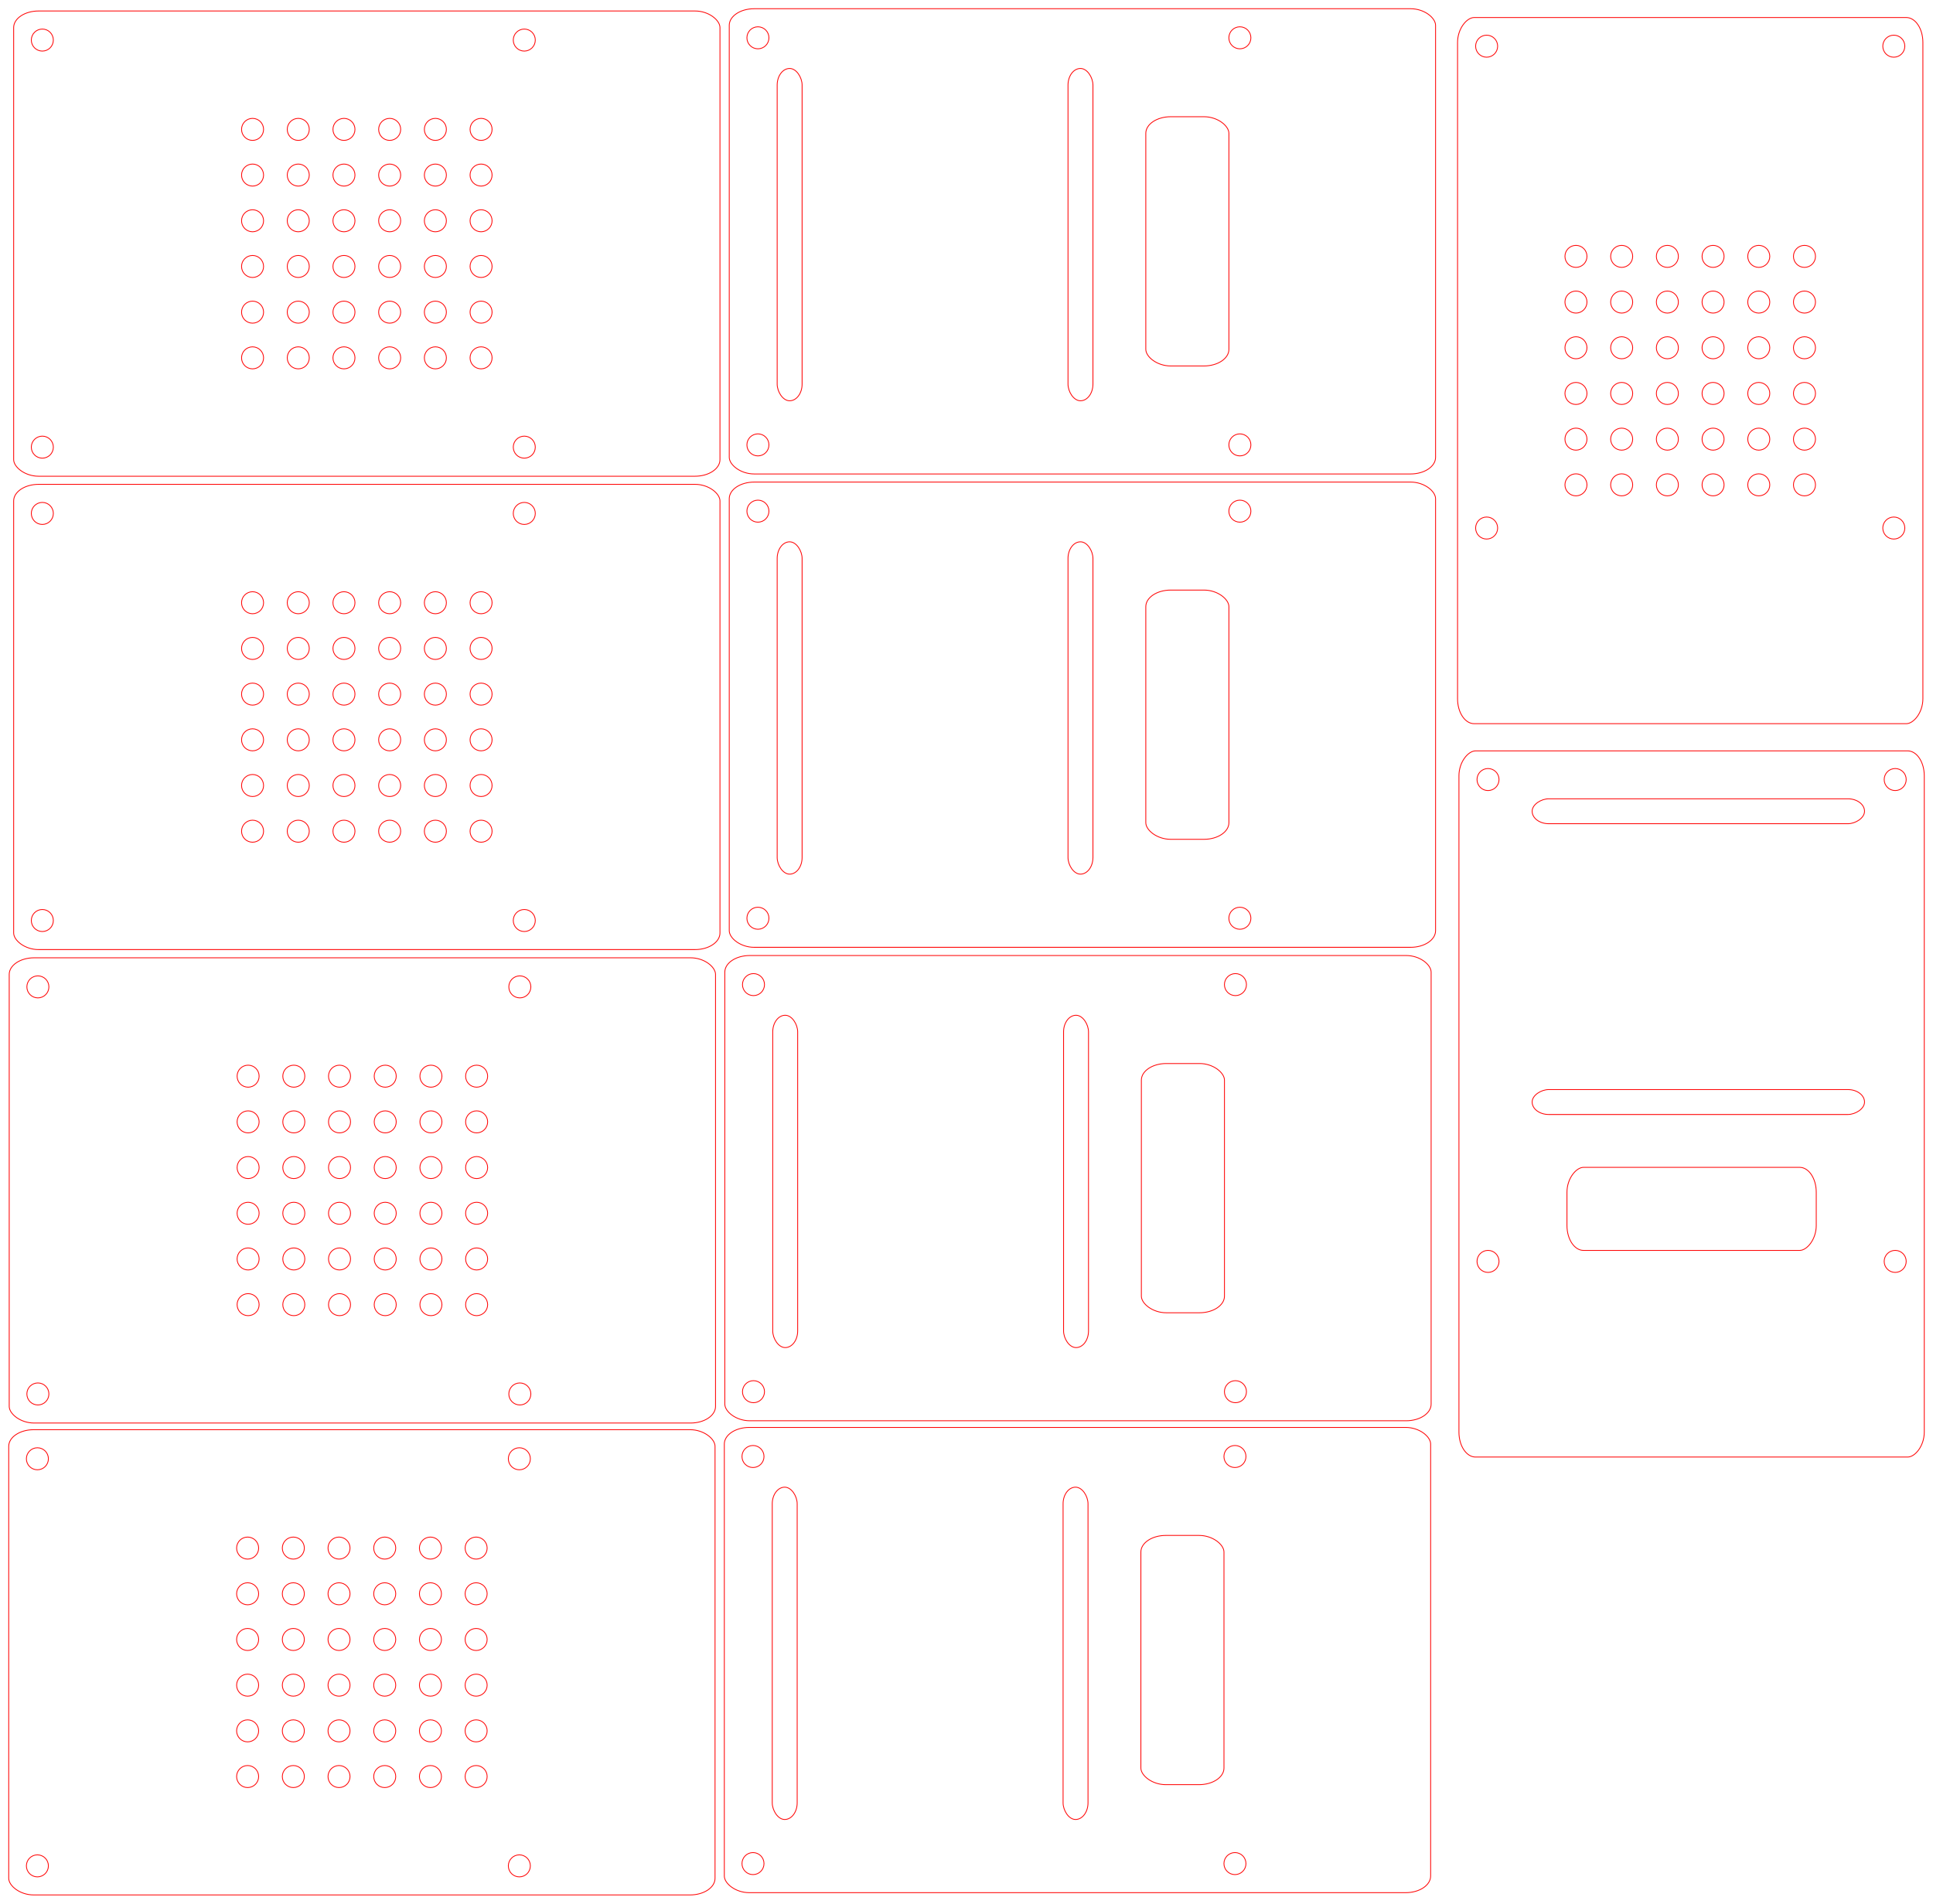 <?xml version="1.0" encoding="UTF-8" standalone="no"?>
<!-- Created with Inkscape (http://www.inkscape.org/) -->

<svg
   xmlns:dc="http://purl.org/dc/elements/1.1/"
   xmlns:cc="http://creativecommons.org/ns#"
   xmlns:rdf="http://www.w3.org/1999/02/22-rdf-syntax-ns#"
   xmlns:svg="http://www.w3.org/2000/svg"
   xmlns="http://www.w3.org/2000/svg"
   xmlns:sodipodi="http://sodipodi.sourceforge.net/DTD/sodipodi-0.dtd"
   xmlns:inkscape="http://www.inkscape.org/namespaces/inkscape"
   width="232.624mm"
   height="229.14mm"
   viewBox="0 0 232.624 229.14"
   version="1.1"
   id="svg8"
   inkscape:version="0.92.2 (unknown)"
   sodipodi:docname="casing_v1 (copy).svg">
  <defs
     id="defs2" />
  <sodipodi:namedview
     id="base"
     pagecolor="#ffffff"
     bordercolor="#666666"
     borderopacity="1.0"
     inkscape:pageopacity="0.0"
     inkscape:pageshadow="2"
     inkscape:zoom="0.49497475"
     inkscape:cx="684.21142"
     inkscape:cy="325.83183"
     inkscape:document-units="mm"
     inkscape:current-layer="layer1"
     showgrid="false"
     inkscape:window-width="1920"
     inkscape:window-height="1176"
     inkscape:window-x="0"
     inkscape:window-y="24"
     inkscape:window-maximized="1"
     fit-margin-top="1"
     fit-margin-left="1"
     fit-margin-right="1"
     fit-margin-bottom="1" />
  <g
     inkscape:label="Layer 1"
     inkscape:groupmode="layer"
     id="layer1"
     transform="translate(-2.851,149.732)">
    <g
       id="g1042"
       transform="translate(-23.52,-58.691)">
      <g
         transform="translate(-26.335,-7.915)"
         id="g856">
        <rect
           style="opacity:0.97;fill:none;fill-opacity:1;stroke:#ff0000;stroke-width:0.1;stroke-miterlimit:4;stroke-dasharray:none;stroke-opacity:1"
           id="rect815"
           width="85"
           height="56"
           x="53.815"
           y="32.162"
           rx="3"
           ry="2" />
        <g
           id="g838"
           transform="translate(2.125)">
          <circle
             r="1.325"
             cy="35.662"
             cx="55.14"
             id="path817"
             style="opacity:0.97;fill:none;fill-opacity:1;stroke:#ff0000;stroke-width:0.1;stroke-miterlimit:4;stroke-dasharray:none;stroke-opacity:1" />
          <circle
             style="opacity:0.97;fill:none;fill-opacity:1;stroke:#ff0000;stroke-width:0.1;stroke-miterlimit:4;stroke-dasharray:none;stroke-opacity:1"
             id="circle828"
             cx="113.14"
             cy="35.662"
             r="1.325" />
          <circle
             style="opacity:0.97;fill:none;fill-opacity:1;stroke:#ff0000;stroke-width:0.1;stroke-miterlimit:4;stroke-dasharray:none;stroke-opacity:1"
             id="circle830"
             cx="55.14"
             cy="84.662"
             r="1.325" />
          <circle
             r="1.325"
             cy="84.662"
             cx="113.14"
             id="circle832"
             style="opacity:0.97;fill:none;fill-opacity:1;stroke:#ff0000;stroke-width:0.1;stroke-miterlimit:4;stroke-dasharray:none;stroke-opacity:1" />
        </g>
      </g>
      <g
         transform="translate(-74.702,-50.915)"
         id="g996">
        <circle
           style="opacity:0.97;fill:none;fill-opacity:1;stroke:#ff0000;stroke-width:0.1;stroke-miterlimit:4;stroke-dasharray:none;stroke-opacity:1"
           id="circle876"
           cx="130.932"
           cy="116.912"
           r="1.325" />
        <circle
           r="1.325"
           cy="116.912"
           cx="136.432"
           id="circle878"
           style="opacity:0.97;fill:none;fill-opacity:1;stroke:#ff0000;stroke-width:0.1;stroke-miterlimit:4;stroke-dasharray:none;stroke-opacity:1" />
        <circle
           style="opacity:0.97;fill:none;fill-opacity:1;stroke:#ff0000;stroke-width:0.1;stroke-miterlimit:4;stroke-dasharray:none;stroke-opacity:1"
           id="circle880"
           cx="141.932"
           cy="116.912"
           r="1.325" />
        <circle
           r="1.325"
           cy="116.912"
           cx="147.432"
           id="circle882"
           style="opacity:0.97;fill:none;fill-opacity:1;stroke:#ff0000;stroke-width:0.1;stroke-miterlimit:4;stroke-dasharray:none;stroke-opacity:1" />
        <circle
           style="opacity:0.97;fill:none;fill-opacity:1;stroke:#ff0000;stroke-width:0.1;stroke-miterlimit:4;stroke-dasharray:none;stroke-opacity:1"
           id="circle884"
           cx="152.932"
           cy="116.912"
           r="1.325" />
        <circle
           r="1.325"
           cy="116.912"
           cx="158.432"
           id="circle886"
           style="opacity:0.97;fill:none;fill-opacity:1;stroke:#ff0000;stroke-width:0.1;stroke-miterlimit:4;stroke-dasharray:none;stroke-opacity:1" />
        <circle
           r="1.325"
           cy="111.412"
           cx="130.932"
           id="circle888"
           style="opacity:0.97;fill:none;fill-opacity:1;stroke:#ff0000;stroke-width:0.1;stroke-miterlimit:4;stroke-dasharray:none;stroke-opacity:1" />
        <circle
           style="opacity:0.97;fill:none;fill-opacity:1;stroke:#ff0000;stroke-width:0.1;stroke-miterlimit:4;stroke-dasharray:none;stroke-opacity:1"
           id="circle890"
           cx="136.432"
           cy="111.412"
           r="1.325" />
        <circle
           r="1.325"
           cy="111.412"
           cx="141.932"
           id="circle892"
           style="opacity:0.97;fill:none;fill-opacity:1;stroke:#ff0000;stroke-width:0.1;stroke-miterlimit:4;stroke-dasharray:none;stroke-opacity:1" />
        <circle
           style="opacity:0.97;fill:none;fill-opacity:1;stroke:#ff0000;stroke-width:0.1;stroke-miterlimit:4;stroke-dasharray:none;stroke-opacity:1"
           id="circle894"
           cx="147.432"
           cy="111.412"
           r="1.325" />
        <circle
           r="1.325"
           cy="111.412"
           cx="152.932"
           id="circle896"
           style="opacity:0.97;fill:none;fill-opacity:1;stroke:#ff0000;stroke-width:0.1;stroke-miterlimit:4;stroke-dasharray:none;stroke-opacity:1" />
        <circle
           style="opacity:0.97;fill:none;fill-opacity:1;stroke:#ff0000;stroke-width:0.1;stroke-miterlimit:4;stroke-dasharray:none;stroke-opacity:1"
           id="circle898"
           cx="158.432"
           cy="111.412"
           r="1.325" />
        <circle
           style="opacity:0.97;fill:none;fill-opacity:1;stroke:#ff0000;stroke-width:0.1;stroke-miterlimit:4;stroke-dasharray:none;stroke-opacity:1"
           id="circle900"
           cx="130.932"
           cy="105.912"
           r="1.325" />
        <circle
           r="1.325"
           cy="105.912"
           cx="136.432"
           id="circle902"
           style="opacity:0.97;fill:none;fill-opacity:1;stroke:#ff0000;stroke-width:0.1;stroke-miterlimit:4;stroke-dasharray:none;stroke-opacity:1" />
        <circle
           style="opacity:0.97;fill:none;fill-opacity:1;stroke:#ff0000;stroke-width:0.1;stroke-miterlimit:4;stroke-dasharray:none;stroke-opacity:1"
           id="circle904"
           cx="141.932"
           cy="105.912"
           r="1.325" />
        <circle
           r="1.325"
           cy="105.912"
           cx="147.432"
           id="circle906"
           style="opacity:0.97;fill:none;fill-opacity:1;stroke:#ff0000;stroke-width:0.1;stroke-miterlimit:4;stroke-dasharray:none;stroke-opacity:1" />
        <circle
           style="opacity:0.97;fill:none;fill-opacity:1;stroke:#ff0000;stroke-width:0.1;stroke-miterlimit:4;stroke-dasharray:none;stroke-opacity:1"
           id="circle908"
           cx="152.932"
           cy="105.912"
           r="1.325" />
        <circle
           r="1.325"
           cy="105.912"
           cx="158.432"
           id="circle910"
           style="opacity:0.97;fill:none;fill-opacity:1;stroke:#ff0000;stroke-width:0.1;stroke-miterlimit:4;stroke-dasharray:none;stroke-opacity:1" />
        <circle
           r="1.325"
           cy="100.412"
           cx="130.932"
           id="circle912"
           style="opacity:0.97;fill:none;fill-opacity:1;stroke:#ff0000;stroke-width:0.1;stroke-miterlimit:4;stroke-dasharray:none;stroke-opacity:1" />
        <circle
           style="opacity:0.97;fill:none;fill-opacity:1;stroke:#ff0000;stroke-width:0.1;stroke-miterlimit:4;stroke-dasharray:none;stroke-opacity:1"
           id="circle914"
           cx="136.432"
           cy="100.412"
           r="1.325" />
        <circle
           r="1.325"
           cy="100.412"
           cx="141.932"
           id="circle916"
           style="opacity:0.97;fill:none;fill-opacity:1;stroke:#ff0000;stroke-width:0.1;stroke-miterlimit:4;stroke-dasharray:none;stroke-opacity:1" />
        <circle
           style="opacity:0.97;fill:none;fill-opacity:1;stroke:#ff0000;stroke-width:0.1;stroke-miterlimit:4;stroke-dasharray:none;stroke-opacity:1"
           id="circle918"
           cx="147.432"
           cy="100.412"
           r="1.325" />
        <circle
           r="1.325"
           cy="100.412"
           cx="152.932"
           id="circle920"
           style="opacity:0.97;fill:none;fill-opacity:1;stroke:#ff0000;stroke-width:0.1;stroke-miterlimit:4;stroke-dasharray:none;stroke-opacity:1" />
        <circle
           style="opacity:0.97;fill:none;fill-opacity:1;stroke:#ff0000;stroke-width:0.1;stroke-miterlimit:4;stroke-dasharray:none;stroke-opacity:1"
           id="circle922"
           cx="158.432"
           cy="100.412"
           r="1.325" />
        <circle
           style="opacity:0.97;fill:none;fill-opacity:1;stroke:#ff0000;stroke-width:0.1;stroke-miterlimit:4;stroke-dasharray:none;stroke-opacity:1"
           id="circle924"
           cx="130.932"
           cy="94.912"
           r="1.325" />
        <circle
           r="1.325"
           cy="94.912"
           cx="136.432"
           id="circle926"
           style="opacity:0.97;fill:none;fill-opacity:1;stroke:#ff0000;stroke-width:0.1;stroke-miterlimit:4;stroke-dasharray:none;stroke-opacity:1" />
        <circle
           style="opacity:0.97;fill:none;fill-opacity:1;stroke:#ff0000;stroke-width:0.1;stroke-miterlimit:4;stroke-dasharray:none;stroke-opacity:1"
           id="circle928"
           cx="141.932"
           cy="94.912"
           r="1.325" />
        <circle
           r="1.325"
           cy="94.912"
           cx="147.432"
           id="circle930"
           style="opacity:0.97;fill:none;fill-opacity:1;stroke:#ff0000;stroke-width:0.1;stroke-miterlimit:4;stroke-dasharray:none;stroke-opacity:1" />
        <circle
           style="opacity:0.97;fill:none;fill-opacity:1;stroke:#ff0000;stroke-width:0.1;stroke-miterlimit:4;stroke-dasharray:none;stroke-opacity:1"
           id="circle932"
           cx="152.932"
           cy="94.912"
           r="1.325" />
        <circle
           r="1.325"
           cy="94.912"
           cx="158.432"
           id="circle934"
           style="opacity:0.97;fill:none;fill-opacity:1;stroke:#ff0000;stroke-width:0.1;stroke-miterlimit:4;stroke-dasharray:none;stroke-opacity:1" />
        <circle
           r="1.325"
           cy="89.412"
           cx="130.932"
           id="circle948"
           style="opacity:0.97;fill:none;fill-opacity:1;stroke:#ff0000;stroke-width:0.1;stroke-miterlimit:4;stroke-dasharray:none;stroke-opacity:1" />
        <circle
           style="opacity:0.97;fill:none;fill-opacity:1;stroke:#ff0000;stroke-width:0.1;stroke-miterlimit:4;stroke-dasharray:none;stroke-opacity:1"
           id="circle950"
           cx="136.432"
           cy="89.412"
           r="1.325" />
        <circle
           r="1.325"
           cy="89.412"
           cx="141.932"
           id="circle952"
           style="opacity:0.97;fill:none;fill-opacity:1;stroke:#ff0000;stroke-width:0.1;stroke-miterlimit:4;stroke-dasharray:none;stroke-opacity:1" />
        <circle
           style="opacity:0.97;fill:none;fill-opacity:1;stroke:#ff0000;stroke-width:0.1;stroke-miterlimit:4;stroke-dasharray:none;stroke-opacity:1"
           id="circle954"
           cx="147.432"
           cy="89.412"
           r="1.325" />
        <circle
           r="1.325"
           cy="89.412"
           cx="152.932"
           id="circle956"
           style="opacity:0.97;fill:none;fill-opacity:1;stroke:#ff0000;stroke-width:0.1;stroke-miterlimit:4;stroke-dasharray:none;stroke-opacity:1" />
        <circle
           style="opacity:0.97;fill:none;fill-opacity:1;stroke:#ff0000;stroke-width:0.1;stroke-miterlimit:4;stroke-dasharray:none;stroke-opacity:1"
           id="circle958"
           cx="158.432"
           cy="89.412"
           r="1.325" />
      </g>
    </g>
    <g
       id="g1087"
       transform="translate(72.87,-114.122)">
      <g
         id="g870"
         transform="translate(-36.607,47.243)">
        <rect
           ry="2"
           rx="3"
           y="32.162"
           x="53.815"
           height="56"
           width="85"
           id="rect858"
           style="opacity:0.97;fill:none;fill-opacity:1;stroke:#ff0000;stroke-width:0.1;stroke-miterlimit:4;stroke-dasharray:none;stroke-opacity:1" />
        <g
           transform="translate(2.125)"
           id="g868">
          <circle
             style="opacity:0.97;fill:none;fill-opacity:1;stroke:#ff0000;stroke-width:0.1;stroke-miterlimit:4;stroke-dasharray:none;stroke-opacity:1"
             id="circle860"
             cx="55.14"
             cy="35.662"
             r="1.325" />
          <circle
             r="1.325"
             cy="35.662"
             cx="113.14"
             id="circle862"
             style="opacity:0.97;fill:none;fill-opacity:1;stroke:#ff0000;stroke-width:0.1;stroke-miterlimit:4;stroke-dasharray:none;stroke-opacity:1" />
          <circle
             r="1.325"
             cy="84.662"
             cx="55.14"
             id="circle864"
             style="opacity:0.97;fill:none;fill-opacity:1;stroke:#ff0000;stroke-width:0.1;stroke-miterlimit:4;stroke-dasharray:none;stroke-opacity:1" />
          <circle
             style="opacity:0.97;fill:none;fill-opacity:1;stroke:#ff0000;stroke-width:0.1;stroke-miterlimit:4;stroke-dasharray:none;stroke-opacity:1"
             id="circle866"
             cx="113.14"
             cy="84.662"
             r="1.325" />
        </g>
      </g>
      <g
         transform="translate(-1.881,-11.021)"
         id="g1050">
        <rect
           style="opacity:0.97;fill:none;fill-opacity:1;stroke:#ff0000;stroke-width:0.1;stroke-miterlimit:4;stroke-dasharray:none;stroke-opacity:1"
           id="rect1044"
           width="3"
           height="40"
           x="24.856"
           y="97.617"
           rx="3"
           ry="2" />
        <rect
           ry="2"
           rx="3"
           y="97.617"
           x="59.856"
           height="40"
           width="3"
           id="rect1046"
           style="opacity:0.97;fill:none;fill-opacity:1;stroke:#ff0000;stroke-width:0.1;stroke-miterlimit:4;stroke-dasharray:none;stroke-opacity:1" />
      </g>
      <rect
         ry="2"
         rx="3"
         y="92.405"
         x="67.337"
         height="30"
         width="10"
         id="rect1052"
         style="opacity:0.97;fill:none;fill-opacity:1;stroke:#ff0000;stroke-width:0.1;stroke-miterlimit:4;stroke-dasharray:none;stroke-opacity:1" />
    </g>
    <g
       transform="translate(-22.985,-115.679)"
       id="g957">
      <g
         id="g881"
         transform="translate(-26.335,-7.915)">
        <rect
           ry="2"
           rx="3"
           y="32.162"
           x="53.815"
           height="56"
           width="85"
           id="rect869"
           style="opacity:0.97;fill:none;fill-opacity:1;stroke:#ff0000;stroke-width:0.1;stroke-miterlimit:4;stroke-dasharray:none;stroke-opacity:1" />
        <g
           transform="translate(2.125)"
           id="g879">
          <circle
             style="opacity:0.97;fill:none;fill-opacity:1;stroke:#ff0000;stroke-width:0.1;stroke-miterlimit:4;stroke-dasharray:none;stroke-opacity:1"
             id="circle871"
             cx="55.14"
             cy="35.662"
             r="1.325" />
          <circle
             r="1.325"
             cy="35.662"
             cx="113.14"
             id="circle873"
             style="opacity:0.97;fill:none;fill-opacity:1;stroke:#ff0000;stroke-width:0.1;stroke-miterlimit:4;stroke-dasharray:none;stroke-opacity:1" />
          <circle
             r="1.325"
             cy="84.662"
             cx="55.14"
             id="circle875"
             style="opacity:0.97;fill:none;fill-opacity:1;stroke:#ff0000;stroke-width:0.1;stroke-miterlimit:4;stroke-dasharray:none;stroke-opacity:1" />
          <circle
             style="opacity:0.97;fill:none;fill-opacity:1;stroke:#ff0000;stroke-width:0.1;stroke-miterlimit:4;stroke-dasharray:none;stroke-opacity:1"
             id="circle877"
             cx="113.14"
             cy="84.662"
             r="1.325" />
        </g>
      </g>
      <g
         id="g955"
         transform="translate(-74.702,-50.915)">
        <circle
           r="1.325"
           cy="116.912"
           cx="130.932"
           id="circle883"
           style="opacity:0.97;fill:none;fill-opacity:1;stroke:#ff0000;stroke-width:0.1;stroke-miterlimit:4;stroke-dasharray:none;stroke-opacity:1" />
        <circle
           style="opacity:0.97;fill:none;fill-opacity:1;stroke:#ff0000;stroke-width:0.1;stroke-miterlimit:4;stroke-dasharray:none;stroke-opacity:1"
           id="circle885"
           cx="136.432"
           cy="116.912"
           r="1.325" />
        <circle
           r="1.325"
           cy="116.912"
           cx="141.932"
           id="circle887"
           style="opacity:0.97;fill:none;fill-opacity:1;stroke:#ff0000;stroke-width:0.1;stroke-miterlimit:4;stroke-dasharray:none;stroke-opacity:1" />
        <circle
           style="opacity:0.97;fill:none;fill-opacity:1;stroke:#ff0000;stroke-width:0.1;stroke-miterlimit:4;stroke-dasharray:none;stroke-opacity:1"
           id="circle889"
           cx="147.432"
           cy="116.912"
           r="1.325" />
        <circle
           r="1.325"
           cy="116.912"
           cx="152.932"
           id="circle891"
           style="opacity:0.97;fill:none;fill-opacity:1;stroke:#ff0000;stroke-width:0.1;stroke-miterlimit:4;stroke-dasharray:none;stroke-opacity:1" />
        <circle
           style="opacity:0.97;fill:none;fill-opacity:1;stroke:#ff0000;stroke-width:0.1;stroke-miterlimit:4;stroke-dasharray:none;stroke-opacity:1"
           id="circle893"
           cx="158.432"
           cy="116.912"
           r="1.325" />
        <circle
           style="opacity:0.97;fill:none;fill-opacity:1;stroke:#ff0000;stroke-width:0.1;stroke-miterlimit:4;stroke-dasharray:none;stroke-opacity:1"
           id="circle895"
           cx="130.932"
           cy="111.412"
           r="1.325" />
        <circle
           r="1.325"
           cy="111.412"
           cx="136.432"
           id="circle897"
           style="opacity:0.97;fill:none;fill-opacity:1;stroke:#ff0000;stroke-width:0.1;stroke-miterlimit:4;stroke-dasharray:none;stroke-opacity:1" />
        <circle
           style="opacity:0.97;fill:none;fill-opacity:1;stroke:#ff0000;stroke-width:0.1;stroke-miterlimit:4;stroke-dasharray:none;stroke-opacity:1"
           id="circle899"
           cx="141.932"
           cy="111.412"
           r="1.325" />
        <circle
           r="1.325"
           cy="111.412"
           cx="147.432"
           id="circle901"
           style="opacity:0.97;fill:none;fill-opacity:1;stroke:#ff0000;stroke-width:0.1;stroke-miterlimit:4;stroke-dasharray:none;stroke-opacity:1" />
        <circle
           style="opacity:0.97;fill:none;fill-opacity:1;stroke:#ff0000;stroke-width:0.1;stroke-miterlimit:4;stroke-dasharray:none;stroke-opacity:1"
           id="circle903"
           cx="152.932"
           cy="111.412"
           r="1.325" />
        <circle
           r="1.325"
           cy="111.412"
           cx="158.432"
           id="circle905"
           style="opacity:0.97;fill:none;fill-opacity:1;stroke:#ff0000;stroke-width:0.1;stroke-miterlimit:4;stroke-dasharray:none;stroke-opacity:1" />
        <circle
           r="1.325"
           cy="105.912"
           cx="130.932"
           id="circle907"
           style="opacity:0.97;fill:none;fill-opacity:1;stroke:#ff0000;stroke-width:0.1;stroke-miterlimit:4;stroke-dasharray:none;stroke-opacity:1" />
        <circle
           style="opacity:0.97;fill:none;fill-opacity:1;stroke:#ff0000;stroke-width:0.1;stroke-miterlimit:4;stroke-dasharray:none;stroke-opacity:1"
           id="circle909"
           cx="136.432"
           cy="105.912"
           r="1.325" />
        <circle
           r="1.325"
           cy="105.912"
           cx="141.932"
           id="circle911"
           style="opacity:0.97;fill:none;fill-opacity:1;stroke:#ff0000;stroke-width:0.1;stroke-miterlimit:4;stroke-dasharray:none;stroke-opacity:1" />
        <circle
           style="opacity:0.97;fill:none;fill-opacity:1;stroke:#ff0000;stroke-width:0.1;stroke-miterlimit:4;stroke-dasharray:none;stroke-opacity:1"
           id="circle913"
           cx="147.432"
           cy="105.912"
           r="1.325" />
        <circle
           r="1.325"
           cy="105.912"
           cx="152.932"
           id="circle915"
           style="opacity:0.97;fill:none;fill-opacity:1;stroke:#ff0000;stroke-width:0.1;stroke-miterlimit:4;stroke-dasharray:none;stroke-opacity:1" />
        <circle
           style="opacity:0.97;fill:none;fill-opacity:1;stroke:#ff0000;stroke-width:0.1;stroke-miterlimit:4;stroke-dasharray:none;stroke-opacity:1"
           id="circle917"
           cx="158.432"
           cy="105.912"
           r="1.325" />
        <circle
           style="opacity:0.97;fill:none;fill-opacity:1;stroke:#ff0000;stroke-width:0.1;stroke-miterlimit:4;stroke-dasharray:none;stroke-opacity:1"
           id="circle919"
           cx="130.932"
           cy="100.412"
           r="1.325" />
        <circle
           r="1.325"
           cy="100.412"
           cx="136.432"
           id="circle921"
           style="opacity:0.97;fill:none;fill-opacity:1;stroke:#ff0000;stroke-width:0.1;stroke-miterlimit:4;stroke-dasharray:none;stroke-opacity:1" />
        <circle
           style="opacity:0.97;fill:none;fill-opacity:1;stroke:#ff0000;stroke-width:0.1;stroke-miterlimit:4;stroke-dasharray:none;stroke-opacity:1"
           id="circle923"
           cx="141.932"
           cy="100.412"
           r="1.325" />
        <circle
           r="1.325"
           cy="100.412"
           cx="147.432"
           id="circle925"
           style="opacity:0.97;fill:none;fill-opacity:1;stroke:#ff0000;stroke-width:0.1;stroke-miterlimit:4;stroke-dasharray:none;stroke-opacity:1" />
        <circle
           style="opacity:0.97;fill:none;fill-opacity:1;stroke:#ff0000;stroke-width:0.1;stroke-miterlimit:4;stroke-dasharray:none;stroke-opacity:1"
           id="circle927"
           cx="152.932"
           cy="100.412"
           r="1.325" />
        <circle
           r="1.325"
           cy="100.412"
           cx="158.432"
           id="circle929"
           style="opacity:0.97;fill:none;fill-opacity:1;stroke:#ff0000;stroke-width:0.1;stroke-miterlimit:4;stroke-dasharray:none;stroke-opacity:1" />
        <circle
           r="1.325"
           cy="94.912"
           cx="130.932"
           id="circle931"
           style="opacity:0.97;fill:none;fill-opacity:1;stroke:#ff0000;stroke-width:0.1;stroke-miterlimit:4;stroke-dasharray:none;stroke-opacity:1" />
        <circle
           style="opacity:0.97;fill:none;fill-opacity:1;stroke:#ff0000;stroke-width:0.1;stroke-miterlimit:4;stroke-dasharray:none;stroke-opacity:1"
           id="circle933"
           cx="136.432"
           cy="94.912"
           r="1.325" />
        <circle
           r="1.325"
           cy="94.912"
           cx="141.932"
           id="circle935"
           style="opacity:0.97;fill:none;fill-opacity:1;stroke:#ff0000;stroke-width:0.1;stroke-miterlimit:4;stroke-dasharray:none;stroke-opacity:1" />
        <circle
           style="opacity:0.97;fill:none;fill-opacity:1;stroke:#ff0000;stroke-width:0.1;stroke-miterlimit:4;stroke-dasharray:none;stroke-opacity:1"
           id="circle937"
           cx="147.432"
           cy="94.912"
           r="1.325" />
        <circle
           r="1.325"
           cy="94.912"
           cx="152.932"
           id="circle939"
           style="opacity:0.97;fill:none;fill-opacity:1;stroke:#ff0000;stroke-width:0.1;stroke-miterlimit:4;stroke-dasharray:none;stroke-opacity:1" />
        <circle
           style="opacity:0.97;fill:none;fill-opacity:1;stroke:#ff0000;stroke-width:0.1;stroke-miterlimit:4;stroke-dasharray:none;stroke-opacity:1"
           id="circle941"
           cx="158.432"
           cy="94.912"
           r="1.325" />
        <circle
           style="opacity:0.97;fill:none;fill-opacity:1;stroke:#ff0000;stroke-width:0.1;stroke-miterlimit:4;stroke-dasharray:none;stroke-opacity:1"
           id="circle943"
           cx="130.932"
           cy="89.412"
           r="1.325" />
        <circle
           r="1.325"
           cy="89.412"
           cx="136.432"
           id="circle945"
           style="opacity:0.97;fill:none;fill-opacity:1;stroke:#ff0000;stroke-width:0.1;stroke-miterlimit:4;stroke-dasharray:none;stroke-opacity:1" />
        <circle
           style="opacity:0.97;fill:none;fill-opacity:1;stroke:#ff0000;stroke-width:0.1;stroke-miterlimit:4;stroke-dasharray:none;stroke-opacity:1"
           id="circle947"
           cx="141.932"
           cy="89.412"
           r="1.325" />
        <circle
           r="1.325"
           cy="89.412"
           cx="147.432"
           id="circle949"
           style="opacity:0.97;fill:none;fill-opacity:1;stroke:#ff0000;stroke-width:0.1;stroke-miterlimit:4;stroke-dasharray:none;stroke-opacity:1" />
        <circle
           style="opacity:0.97;fill:none;fill-opacity:1;stroke:#ff0000;stroke-width:0.1;stroke-miterlimit:4;stroke-dasharray:none;stroke-opacity:1"
           id="circle951"
           cx="152.932"
           cy="89.412"
           r="1.325" />
        <circle
           r="1.325"
           cy="89.412"
           cx="158.432"
           id="circle953"
           style="opacity:0.97;fill:none;fill-opacity:1;stroke:#ff0000;stroke-width:0.1;stroke-miterlimit:4;stroke-dasharray:none;stroke-opacity:1" />
      </g>
    </g>
    <g
       transform="translate(73.404,-171.11)"
       id="g981">
      <g
         transform="translate(-36.607,47.243)"
         id="g971">
        <rect
           style="opacity:0.97;fill:none;fill-opacity:1;stroke:#ff0000;stroke-width:0.1;stroke-miterlimit:4;stroke-dasharray:none;stroke-opacity:1"
           id="rect959"
           width="85"
           height="56"
           x="53.815"
           y="32.162"
           rx="3"
           ry="2" />
        <g
           id="g969"
           transform="translate(2.125)">
          <circle
             r="1.325"
             cy="35.662"
             cx="55.14"
             id="circle961"
             style="opacity:0.97;fill:none;fill-opacity:1;stroke:#ff0000;stroke-width:0.1;stroke-miterlimit:4;stroke-dasharray:none;stroke-opacity:1" />
          <circle
             style="opacity:0.97;fill:none;fill-opacity:1;stroke:#ff0000;stroke-width:0.1;stroke-miterlimit:4;stroke-dasharray:none;stroke-opacity:1"
             id="circle963"
             cx="113.14"
             cy="35.662"
             r="1.325" />
          <circle
             style="opacity:0.97;fill:none;fill-opacity:1;stroke:#ff0000;stroke-width:0.1;stroke-miterlimit:4;stroke-dasharray:none;stroke-opacity:1"
             id="circle965"
             cx="55.14"
             cy="84.662"
             r="1.325" />
          <circle
             r="1.325"
             cy="84.662"
             cx="113.14"
             id="circle967"
             style="opacity:0.97;fill:none;fill-opacity:1;stroke:#ff0000;stroke-width:0.1;stroke-miterlimit:4;stroke-dasharray:none;stroke-opacity:1" />
        </g>
      </g>
      <g
         id="g977"
         transform="translate(-1.881,-11.021)">
        <rect
           ry="2"
           rx="3"
           y="97.617"
           x="24.856"
           height="40"
           width="3"
           id="rect973"
           style="opacity:0.97;fill:none;fill-opacity:1;stroke:#ff0000;stroke-width:0.1;stroke-miterlimit:4;stroke-dasharray:none;stroke-opacity:1" />
        <rect
           style="opacity:0.97;fill:none;fill-opacity:1;stroke:#ff0000;stroke-width:0.1;stroke-miterlimit:4;stroke-dasharray:none;stroke-opacity:1"
           id="rect975"
           width="3"
           height="40"
           x="59.856"
           y="97.617"
           rx="3"
           ry="2" />
      </g>
      <rect
         style="opacity:0.97;fill:none;fill-opacity:1;stroke:#ff0000;stroke-width:0.1;stroke-miterlimit:4;stroke-dasharray:none;stroke-opacity:1"
         id="rect979"
         width="10"
         height="30"
         x="67.337"
         y="92.405"
         rx="3"
         ry="2" />
    </g>
    <g
       transform="rotate(90,216.804,41.701)"
       id="g1185">
      <g
         id="g1109"
         transform="translate(-26.335,-7.915)">
        <rect
           ry="2"
           rx="3"
           y="32.162"
           x="53.815"
           height="56"
           width="85"
           id="rect1097"
           style="opacity:0.97;fill:none;fill-opacity:1;stroke:#ff0000;stroke-width:0.1;stroke-miterlimit:4;stroke-dasharray:none;stroke-opacity:1" />
        <g
           transform="translate(2.125)"
           id="g1107">
          <circle
             style="opacity:0.97;fill:none;fill-opacity:1;stroke:#ff0000;stroke-width:0.1;stroke-miterlimit:4;stroke-dasharray:none;stroke-opacity:1"
             id="circle1099"
             cx="55.14"
             cy="35.662"
             r="1.325" />
          <circle
             r="1.325"
             cy="35.662"
             cx="113.14"
             id="circle1101"
             style="opacity:0.97;fill:none;fill-opacity:1;stroke:#ff0000;stroke-width:0.1;stroke-miterlimit:4;stroke-dasharray:none;stroke-opacity:1" />
          <circle
             r="1.325"
             cy="84.662"
             cx="55.14"
             id="circle1103"
             style="opacity:0.97;fill:none;fill-opacity:1;stroke:#ff0000;stroke-width:0.1;stroke-miterlimit:4;stroke-dasharray:none;stroke-opacity:1" />
          <circle
             style="opacity:0.97;fill:none;fill-opacity:1;stroke:#ff0000;stroke-width:0.1;stroke-miterlimit:4;stroke-dasharray:none;stroke-opacity:1"
             id="circle1105"
             cx="113.14"
             cy="84.662"
             r="1.325" />
        </g>
      </g>
      <g
         id="g1183"
         transform="translate(-74.702,-50.915)">
        <circle
           r="1.325"
           cy="116.912"
           cx="130.932"
           id="circle1111"
           style="opacity:0.97;fill:none;fill-opacity:1;stroke:#ff0000;stroke-width:0.1;stroke-miterlimit:4;stroke-dasharray:none;stroke-opacity:1" />
        <circle
           style="opacity:0.97;fill:none;fill-opacity:1;stroke:#ff0000;stroke-width:0.1;stroke-miterlimit:4;stroke-dasharray:none;stroke-opacity:1"
           id="circle1113"
           cx="136.432"
           cy="116.912"
           r="1.325" />
        <circle
           r="1.325"
           cy="116.912"
           cx="141.932"
           id="circle1115"
           style="opacity:0.97;fill:none;fill-opacity:1;stroke:#ff0000;stroke-width:0.1;stroke-miterlimit:4;stroke-dasharray:none;stroke-opacity:1" />
        <circle
           style="opacity:0.97;fill:none;fill-opacity:1;stroke:#ff0000;stroke-width:0.1;stroke-miterlimit:4;stroke-dasharray:none;stroke-opacity:1"
           id="circle1117"
           cx="147.432"
           cy="116.912"
           r="1.325" />
        <circle
           r="1.325"
           cy="116.912"
           cx="152.932"
           id="circle1119"
           style="opacity:0.97;fill:none;fill-opacity:1;stroke:#ff0000;stroke-width:0.1;stroke-miterlimit:4;stroke-dasharray:none;stroke-opacity:1" />
        <circle
           style="opacity:0.97;fill:none;fill-opacity:1;stroke:#ff0000;stroke-width:0.1;stroke-miterlimit:4;stroke-dasharray:none;stroke-opacity:1"
           id="circle1121"
           cx="158.432"
           cy="116.912"
           r="1.325" />
        <circle
           style="opacity:0.97;fill:none;fill-opacity:1;stroke:#ff0000;stroke-width:0.1;stroke-miterlimit:4;stroke-dasharray:none;stroke-opacity:1"
           id="circle1123"
           cx="130.932"
           cy="111.412"
           r="1.325" />
        <circle
           r="1.325"
           cy="111.412"
           cx="136.432"
           id="circle1125"
           style="opacity:0.97;fill:none;fill-opacity:1;stroke:#ff0000;stroke-width:0.1;stroke-miterlimit:4;stroke-dasharray:none;stroke-opacity:1" />
        <circle
           style="opacity:0.97;fill:none;fill-opacity:1;stroke:#ff0000;stroke-width:0.1;stroke-miterlimit:4;stroke-dasharray:none;stroke-opacity:1"
           id="circle1127"
           cx="141.932"
           cy="111.412"
           r="1.325" />
        <circle
           r="1.325"
           cy="111.412"
           cx="147.432"
           id="circle1129"
           style="opacity:0.97;fill:none;fill-opacity:1;stroke:#ff0000;stroke-width:0.1;stroke-miterlimit:4;stroke-dasharray:none;stroke-opacity:1" />
        <circle
           style="opacity:0.97;fill:none;fill-opacity:1;stroke:#ff0000;stroke-width:0.1;stroke-miterlimit:4;stroke-dasharray:none;stroke-opacity:1"
           id="circle1131"
           cx="152.932"
           cy="111.412"
           r="1.325" />
        <circle
           r="1.325"
           cy="111.412"
           cx="158.432"
           id="circle1133"
           style="opacity:0.97;fill:none;fill-opacity:1;stroke:#ff0000;stroke-width:0.1;stroke-miterlimit:4;stroke-dasharray:none;stroke-opacity:1" />
        <circle
           r="1.325"
           cy="105.912"
           cx="130.932"
           id="circle1135"
           style="opacity:0.97;fill:none;fill-opacity:1;stroke:#ff0000;stroke-width:0.1;stroke-miterlimit:4;stroke-dasharray:none;stroke-opacity:1" />
        <circle
           style="opacity:0.97;fill:none;fill-opacity:1;stroke:#ff0000;stroke-width:0.1;stroke-miterlimit:4;stroke-dasharray:none;stroke-opacity:1"
           id="circle1137"
           cx="136.432"
           cy="105.912"
           r="1.325" />
        <circle
           r="1.325"
           cy="105.912"
           cx="141.932"
           id="circle1139"
           style="opacity:0.97;fill:none;fill-opacity:1;stroke:#ff0000;stroke-width:0.1;stroke-miterlimit:4;stroke-dasharray:none;stroke-opacity:1" />
        <circle
           style="opacity:0.97;fill:none;fill-opacity:1;stroke:#ff0000;stroke-width:0.1;stroke-miterlimit:4;stroke-dasharray:none;stroke-opacity:1"
           id="circle1141"
           cx="147.432"
           cy="105.912"
           r="1.325" />
        <circle
           r="1.325"
           cy="105.912"
           cx="152.932"
           id="circle1143"
           style="opacity:0.97;fill:none;fill-opacity:1;stroke:#ff0000;stroke-width:0.1;stroke-miterlimit:4;stroke-dasharray:none;stroke-opacity:1" />
        <circle
           style="opacity:0.97;fill:none;fill-opacity:1;stroke:#ff0000;stroke-width:0.1;stroke-miterlimit:4;stroke-dasharray:none;stroke-opacity:1"
           id="circle1145"
           cx="158.432"
           cy="105.912"
           r="1.325" />
        <circle
           style="opacity:0.97;fill:none;fill-opacity:1;stroke:#ff0000;stroke-width:0.1;stroke-miterlimit:4;stroke-dasharray:none;stroke-opacity:1"
           id="circle1147"
           cx="130.932"
           cy="100.412"
           r="1.325" />
        <circle
           r="1.325"
           cy="100.412"
           cx="136.432"
           id="circle1149"
           style="opacity:0.97;fill:none;fill-opacity:1;stroke:#ff0000;stroke-width:0.1;stroke-miterlimit:4;stroke-dasharray:none;stroke-opacity:1" />
        <circle
           style="opacity:0.97;fill:none;fill-opacity:1;stroke:#ff0000;stroke-width:0.1;stroke-miterlimit:4;stroke-dasharray:none;stroke-opacity:1"
           id="circle1151"
           cx="141.932"
           cy="100.412"
           r="1.325" />
        <circle
           r="1.325"
           cy="100.412"
           cx="147.432"
           id="circle1153"
           style="opacity:0.97;fill:none;fill-opacity:1;stroke:#ff0000;stroke-width:0.1;stroke-miterlimit:4;stroke-dasharray:none;stroke-opacity:1" />
        <circle
           style="opacity:0.97;fill:none;fill-opacity:1;stroke:#ff0000;stroke-width:0.1;stroke-miterlimit:4;stroke-dasharray:none;stroke-opacity:1"
           id="circle1155"
           cx="152.932"
           cy="100.412"
           r="1.325" />
        <circle
           r="1.325"
           cy="100.412"
           cx="158.432"
           id="circle1157"
           style="opacity:0.97;fill:none;fill-opacity:1;stroke:#ff0000;stroke-width:0.1;stroke-miterlimit:4;stroke-dasharray:none;stroke-opacity:1" />
        <circle
           r="1.325"
           cy="94.912"
           cx="130.932"
           id="circle1159"
           style="opacity:0.97;fill:none;fill-opacity:1;stroke:#ff0000;stroke-width:0.1;stroke-miterlimit:4;stroke-dasharray:none;stroke-opacity:1" />
        <circle
           style="opacity:0.97;fill:none;fill-opacity:1;stroke:#ff0000;stroke-width:0.1;stroke-miterlimit:4;stroke-dasharray:none;stroke-opacity:1"
           id="circle1161"
           cx="136.432"
           cy="94.912"
           r="1.325" />
        <circle
           r="1.325"
           cy="94.912"
           cx="141.932"
           id="circle1163"
           style="opacity:0.97;fill:none;fill-opacity:1;stroke:#ff0000;stroke-width:0.1;stroke-miterlimit:4;stroke-dasharray:none;stroke-opacity:1" />
        <circle
           style="opacity:0.97;fill:none;fill-opacity:1;stroke:#ff0000;stroke-width:0.1;stroke-miterlimit:4;stroke-dasharray:none;stroke-opacity:1"
           id="circle1165"
           cx="147.432"
           cy="94.912"
           r="1.325" />
        <circle
           r="1.325"
           cy="94.912"
           cx="152.932"
           id="circle1167"
           style="opacity:0.97;fill:none;fill-opacity:1;stroke:#ff0000;stroke-width:0.1;stroke-miterlimit:4;stroke-dasharray:none;stroke-opacity:1" />
        <circle
           style="opacity:0.97;fill:none;fill-opacity:1;stroke:#ff0000;stroke-width:0.1;stroke-miterlimit:4;stroke-dasharray:none;stroke-opacity:1"
           id="circle1169"
           cx="158.432"
           cy="94.912"
           r="1.325" />
        <circle
           style="opacity:0.97;fill:none;fill-opacity:1;stroke:#ff0000;stroke-width:0.1;stroke-miterlimit:4;stroke-dasharray:none;stroke-opacity:1"
           id="circle1171"
           cx="130.932"
           cy="89.412"
           r="1.325" />
        <circle
           r="1.325"
           cy="89.412"
           cx="136.432"
           id="circle1173"
           style="opacity:0.97;fill:none;fill-opacity:1;stroke:#ff0000;stroke-width:0.1;stroke-miterlimit:4;stroke-dasharray:none;stroke-opacity:1" />
        <circle
           style="opacity:0.97;fill:none;fill-opacity:1;stroke:#ff0000;stroke-width:0.1;stroke-miterlimit:4;stroke-dasharray:none;stroke-opacity:1"
           id="circle1175"
           cx="141.932"
           cy="89.412"
           r="1.325" />
        <circle
           r="1.325"
           cy="89.412"
           cx="147.432"
           id="circle1177"
           style="opacity:0.97;fill:none;fill-opacity:1;stroke:#ff0000;stroke-width:0.1;stroke-miterlimit:4;stroke-dasharray:none;stroke-opacity:1" />
        <circle
           style="opacity:0.97;fill:none;fill-opacity:1;stroke:#ff0000;stroke-width:0.1;stroke-miterlimit:4;stroke-dasharray:none;stroke-opacity:1"
           id="circle1179"
           cx="152.932"
           cy="89.412"
           r="1.325" />
        <circle
           r="1.325"
           cy="89.412"
           cx="158.432"
           id="circle1181"
           style="opacity:0.97;fill:none;fill-opacity:1;stroke:#ff0000;stroke-width:0.1;stroke-miterlimit:4;stroke-dasharray:none;stroke-opacity:1" />
      </g>
    </g>
    <g
       transform="rotate(90,195.194,118.636)"
       id="g1209">
      <g
         transform="translate(-36.607,47.243)"
         id="g1199">
        <rect
           style="opacity:0.97;fill:none;fill-opacity:1;stroke:#ff0000;stroke-width:0.1;stroke-miterlimit:4;stroke-dasharray:none;stroke-opacity:1"
           id="rect1187"
           width="85"
           height="56"
           x="53.815"
           y="32.162"
           rx="3"
           ry="2" />
        <g
           id="g1197"
           transform="translate(2.125)">
          <circle
             r="1.325"
             cy="35.662"
             cx="55.14"
             id="circle1189"
             style="opacity:0.97;fill:none;fill-opacity:1;stroke:#ff0000;stroke-width:0.1;stroke-miterlimit:4;stroke-dasharray:none;stroke-opacity:1" />
          <circle
             style="opacity:0.97;fill:none;fill-opacity:1;stroke:#ff0000;stroke-width:0.1;stroke-miterlimit:4;stroke-dasharray:none;stroke-opacity:1"
             id="circle1191"
             cx="113.14"
             cy="35.662"
             r="1.325" />
          <circle
             style="opacity:0.97;fill:none;fill-opacity:1;stroke:#ff0000;stroke-width:0.1;stroke-miterlimit:4;stroke-dasharray:none;stroke-opacity:1"
             id="circle1193"
             cx="55.14"
             cy="84.662"
             r="1.325" />
          <circle
             r="1.325"
             cy="84.662"
             cx="113.14"
             id="circle1195"
             style="opacity:0.97;fill:none;fill-opacity:1;stroke:#ff0000;stroke-width:0.1;stroke-miterlimit:4;stroke-dasharray:none;stroke-opacity:1" />
        </g>
      </g>
      <g
         id="g1205"
         transform="translate(-1.881,-11.021)">
        <rect
           ry="2"
           rx="3"
           y="97.617"
           x="24.856"
           height="40"
           width="3"
           id="rect1201"
           style="opacity:0.97;fill:none;fill-opacity:1;stroke:#ff0000;stroke-width:0.1;stroke-miterlimit:4;stroke-dasharray:none;stroke-opacity:1" />
        <rect
           style="opacity:0.97;fill:none;fill-opacity:1;stroke:#ff0000;stroke-width:0.1;stroke-miterlimit:4;stroke-dasharray:none;stroke-opacity:1"
           id="rect1203"
           width="3"
           height="40"
           x="59.856"
           y="97.617"
           rx="3"
           ry="2" />
      </g>
      <rect
         style="opacity:0.97;fill:none;fill-opacity:1;stroke:#ff0000;stroke-width:0.1;stroke-miterlimit:4;stroke-dasharray:none;stroke-opacity:1"
         id="rect1207"
         width="10"
         height="30"
         x="67.337"
         y="92.405"
         rx="3"
         ry="2" />
    </g>
    <g
       id="g1299"
       transform="translate(-23.579,-1.889)">
      <g
         transform="translate(-26.335,-7.915)"
         id="g1223">
        <rect
           style="opacity:0.97;fill:none;fill-opacity:1;stroke:#ff0000;stroke-width:0.1;stroke-miterlimit:4;stroke-dasharray:none;stroke-opacity:1"
           id="rect1211"
           width="85"
           height="56"
           x="53.815"
           y="32.162"
           rx="3"
           ry="2" />
        <g
           id="g1221"
           transform="translate(2.125)">
          <circle
             r="1.325"
             cy="35.662"
             cx="55.14"
             id="circle1213"
             style="opacity:0.97;fill:none;fill-opacity:1;stroke:#ff0000;stroke-width:0.1;stroke-miterlimit:4;stroke-dasharray:none;stroke-opacity:1" />
          <circle
             style="opacity:0.97;fill:none;fill-opacity:1;stroke:#ff0000;stroke-width:0.1;stroke-miterlimit:4;stroke-dasharray:none;stroke-opacity:1"
             id="circle1215"
             cx="113.14"
             cy="35.662"
             r="1.325" />
          <circle
             style="opacity:0.97;fill:none;fill-opacity:1;stroke:#ff0000;stroke-width:0.1;stroke-miterlimit:4;stroke-dasharray:none;stroke-opacity:1"
             id="circle1217"
             cx="55.14"
             cy="84.662"
             r="1.325" />
          <circle
             r="1.325"
             cy="84.662"
             cx="113.14"
             id="circle1219"
             style="opacity:0.97;fill:none;fill-opacity:1;stroke:#ff0000;stroke-width:0.1;stroke-miterlimit:4;stroke-dasharray:none;stroke-opacity:1" />
        </g>
      </g>
      <g
         transform="translate(-74.702,-50.915)"
         id="g1297">
        <circle
           style="opacity:0.97;fill:none;fill-opacity:1;stroke:#ff0000;stroke-width:0.1;stroke-miterlimit:4;stroke-dasharray:none;stroke-opacity:1"
           id="circle1225"
           cx="130.932"
           cy="116.912"
           r="1.325" />
        <circle
           r="1.325"
           cy="116.912"
           cx="136.432"
           id="circle1227"
           style="opacity:0.97;fill:none;fill-opacity:1;stroke:#ff0000;stroke-width:0.1;stroke-miterlimit:4;stroke-dasharray:none;stroke-opacity:1" />
        <circle
           style="opacity:0.97;fill:none;fill-opacity:1;stroke:#ff0000;stroke-width:0.1;stroke-miterlimit:4;stroke-dasharray:none;stroke-opacity:1"
           id="circle1229"
           cx="141.932"
           cy="116.912"
           r="1.325" />
        <circle
           r="1.325"
           cy="116.912"
           cx="147.432"
           id="circle1231"
           style="opacity:0.97;fill:none;fill-opacity:1;stroke:#ff0000;stroke-width:0.1;stroke-miterlimit:4;stroke-dasharray:none;stroke-opacity:1" />
        <circle
           style="opacity:0.97;fill:none;fill-opacity:1;stroke:#ff0000;stroke-width:0.1;stroke-miterlimit:4;stroke-dasharray:none;stroke-opacity:1"
           id="circle1233"
           cx="152.932"
           cy="116.912"
           r="1.325" />
        <circle
           r="1.325"
           cy="116.912"
           cx="158.432"
           id="circle1235"
           style="opacity:0.97;fill:none;fill-opacity:1;stroke:#ff0000;stroke-width:0.1;stroke-miterlimit:4;stroke-dasharray:none;stroke-opacity:1" />
        <circle
           r="1.325"
           cy="111.412"
           cx="130.932"
           id="circle1237"
           style="opacity:0.97;fill:none;fill-opacity:1;stroke:#ff0000;stroke-width:0.1;stroke-miterlimit:4;stroke-dasharray:none;stroke-opacity:1" />
        <circle
           style="opacity:0.97;fill:none;fill-opacity:1;stroke:#ff0000;stroke-width:0.1;stroke-miterlimit:4;stroke-dasharray:none;stroke-opacity:1"
           id="circle1239"
           cx="136.432"
           cy="111.412"
           r="1.325" />
        <circle
           r="1.325"
           cy="111.412"
           cx="141.932"
           id="circle1241"
           style="opacity:0.97;fill:none;fill-opacity:1;stroke:#ff0000;stroke-width:0.1;stroke-miterlimit:4;stroke-dasharray:none;stroke-opacity:1" />
        <circle
           style="opacity:0.97;fill:none;fill-opacity:1;stroke:#ff0000;stroke-width:0.1;stroke-miterlimit:4;stroke-dasharray:none;stroke-opacity:1"
           id="circle1243"
           cx="147.432"
           cy="111.412"
           r="1.325" />
        <circle
           r="1.325"
           cy="111.412"
           cx="152.932"
           id="circle1245"
           style="opacity:0.97;fill:none;fill-opacity:1;stroke:#ff0000;stroke-width:0.1;stroke-miterlimit:4;stroke-dasharray:none;stroke-opacity:1" />
        <circle
           style="opacity:0.97;fill:none;fill-opacity:1;stroke:#ff0000;stroke-width:0.1;stroke-miterlimit:4;stroke-dasharray:none;stroke-opacity:1"
           id="circle1247"
           cx="158.432"
           cy="111.412"
           r="1.325" />
        <circle
           style="opacity:0.97;fill:none;fill-opacity:1;stroke:#ff0000;stroke-width:0.1;stroke-miterlimit:4;stroke-dasharray:none;stroke-opacity:1"
           id="circle1249"
           cx="130.932"
           cy="105.912"
           r="1.325" />
        <circle
           r="1.325"
           cy="105.912"
           cx="136.432"
           id="circle1251"
           style="opacity:0.97;fill:none;fill-opacity:1;stroke:#ff0000;stroke-width:0.1;stroke-miterlimit:4;stroke-dasharray:none;stroke-opacity:1" />
        <circle
           style="opacity:0.97;fill:none;fill-opacity:1;stroke:#ff0000;stroke-width:0.1;stroke-miterlimit:4;stroke-dasharray:none;stroke-opacity:1"
           id="circle1253"
           cx="141.932"
           cy="105.912"
           r="1.325" />
        <circle
           r="1.325"
           cy="105.912"
           cx="147.432"
           id="circle1255"
           style="opacity:0.97;fill:none;fill-opacity:1;stroke:#ff0000;stroke-width:0.1;stroke-miterlimit:4;stroke-dasharray:none;stroke-opacity:1" />
        <circle
           style="opacity:0.97;fill:none;fill-opacity:1;stroke:#ff0000;stroke-width:0.1;stroke-miterlimit:4;stroke-dasharray:none;stroke-opacity:1"
           id="circle1257"
           cx="152.932"
           cy="105.912"
           r="1.325" />
        <circle
           r="1.325"
           cy="105.912"
           cx="158.432"
           id="circle1259"
           style="opacity:0.97;fill:none;fill-opacity:1;stroke:#ff0000;stroke-width:0.1;stroke-miterlimit:4;stroke-dasharray:none;stroke-opacity:1" />
        <circle
           r="1.325"
           cy="100.412"
           cx="130.932"
           id="circle1261"
           style="opacity:0.97;fill:none;fill-opacity:1;stroke:#ff0000;stroke-width:0.1;stroke-miterlimit:4;stroke-dasharray:none;stroke-opacity:1" />
        <circle
           style="opacity:0.97;fill:none;fill-opacity:1;stroke:#ff0000;stroke-width:0.1;stroke-miterlimit:4;stroke-dasharray:none;stroke-opacity:1"
           id="circle1263"
           cx="136.432"
           cy="100.412"
           r="1.325" />
        <circle
           r="1.325"
           cy="100.412"
           cx="141.932"
           id="circle1265"
           style="opacity:0.97;fill:none;fill-opacity:1;stroke:#ff0000;stroke-width:0.1;stroke-miterlimit:4;stroke-dasharray:none;stroke-opacity:1" />
        <circle
           style="opacity:0.97;fill:none;fill-opacity:1;stroke:#ff0000;stroke-width:0.1;stroke-miterlimit:4;stroke-dasharray:none;stroke-opacity:1"
           id="circle1267"
           cx="147.432"
           cy="100.412"
           r="1.325" />
        <circle
           r="1.325"
           cy="100.412"
           cx="152.932"
           id="circle1269"
           style="opacity:0.97;fill:none;fill-opacity:1;stroke:#ff0000;stroke-width:0.1;stroke-miterlimit:4;stroke-dasharray:none;stroke-opacity:1" />
        <circle
           style="opacity:0.97;fill:none;fill-opacity:1;stroke:#ff0000;stroke-width:0.1;stroke-miterlimit:4;stroke-dasharray:none;stroke-opacity:1"
           id="circle1271"
           cx="158.432"
           cy="100.412"
           r="1.325" />
        <circle
           style="opacity:0.97;fill:none;fill-opacity:1;stroke:#ff0000;stroke-width:0.1;stroke-miterlimit:4;stroke-dasharray:none;stroke-opacity:1"
           id="circle1273"
           cx="130.932"
           cy="94.912"
           r="1.325" />
        <circle
           r="1.325"
           cy="94.912"
           cx="136.432"
           id="circle1275"
           style="opacity:0.97;fill:none;fill-opacity:1;stroke:#ff0000;stroke-width:0.1;stroke-miterlimit:4;stroke-dasharray:none;stroke-opacity:1" />
        <circle
           style="opacity:0.97;fill:none;fill-opacity:1;stroke:#ff0000;stroke-width:0.1;stroke-miterlimit:4;stroke-dasharray:none;stroke-opacity:1"
           id="circle1277"
           cx="141.932"
           cy="94.912"
           r="1.325" />
        <circle
           r="1.325"
           cy="94.912"
           cx="147.432"
           id="circle1279"
           style="opacity:0.97;fill:none;fill-opacity:1;stroke:#ff0000;stroke-width:0.1;stroke-miterlimit:4;stroke-dasharray:none;stroke-opacity:1" />
        <circle
           style="opacity:0.97;fill:none;fill-opacity:1;stroke:#ff0000;stroke-width:0.1;stroke-miterlimit:4;stroke-dasharray:none;stroke-opacity:1"
           id="circle1281"
           cx="152.932"
           cy="94.912"
           r="1.325" />
        <circle
           r="1.325"
           cy="94.912"
           cx="158.432"
           id="circle1283"
           style="opacity:0.97;fill:none;fill-opacity:1;stroke:#ff0000;stroke-width:0.1;stroke-miterlimit:4;stroke-dasharray:none;stroke-opacity:1" />
        <circle
           r="1.325"
           cy="89.412"
           cx="130.932"
           id="circle1285"
           style="opacity:0.97;fill:none;fill-opacity:1;stroke:#ff0000;stroke-width:0.1;stroke-miterlimit:4;stroke-dasharray:none;stroke-opacity:1" />
        <circle
           style="opacity:0.97;fill:none;fill-opacity:1;stroke:#ff0000;stroke-width:0.1;stroke-miterlimit:4;stroke-dasharray:none;stroke-opacity:1"
           id="circle1287"
           cx="136.432"
           cy="89.412"
           r="1.325" />
        <circle
           r="1.325"
           cy="89.412"
           cx="141.932"
           id="circle1289"
           style="opacity:0.97;fill:none;fill-opacity:1;stroke:#ff0000;stroke-width:0.1;stroke-miterlimit:4;stroke-dasharray:none;stroke-opacity:1" />
        <circle
           style="opacity:0.97;fill:none;fill-opacity:1;stroke:#ff0000;stroke-width:0.1;stroke-miterlimit:4;stroke-dasharray:none;stroke-opacity:1"
           id="circle1291"
           cx="147.432"
           cy="89.412"
           r="1.325" />
        <circle
           r="1.325"
           cy="89.412"
           cx="152.932"
           id="circle1293"
           style="opacity:0.97;fill:none;fill-opacity:1;stroke:#ff0000;stroke-width:0.1;stroke-miterlimit:4;stroke-dasharray:none;stroke-opacity:1" />
        <circle
           style="opacity:0.97;fill:none;fill-opacity:1;stroke:#ff0000;stroke-width:0.1;stroke-miterlimit:4;stroke-dasharray:none;stroke-opacity:1"
           id="circle1295"
           cx="158.432"
           cy="89.412"
           r="1.325" />
      </g>
    </g>
    <g
       id="g1323"
       transform="translate(72.811,-57.32)">
      <g
         id="g1313"
         transform="translate(-36.607,47.243)">
        <rect
           ry="2"
           rx="3"
           y="32.162"
           x="53.815"
           height="56"
           width="85"
           id="rect1301"
           style="opacity:0.97;fill:none;fill-opacity:1;stroke:#ff0000;stroke-width:0.1;stroke-miterlimit:4;stroke-dasharray:none;stroke-opacity:1" />
        <g
           transform="translate(2.125)"
           id="g1311">
          <circle
             style="opacity:0.97;fill:none;fill-opacity:1;stroke:#ff0000;stroke-width:0.1;stroke-miterlimit:4;stroke-dasharray:none;stroke-opacity:1"
             id="circle1303"
             cx="55.14"
             cy="35.662"
             r="1.325" />
          <circle
             r="1.325"
             cy="35.662"
             cx="113.14"
             id="circle1305"
             style="opacity:0.97;fill:none;fill-opacity:1;stroke:#ff0000;stroke-width:0.1;stroke-miterlimit:4;stroke-dasharray:none;stroke-opacity:1" />
          <circle
             r="1.325"
             cy="84.662"
             cx="55.14"
             id="circle1307"
             style="opacity:0.97;fill:none;fill-opacity:1;stroke:#ff0000;stroke-width:0.1;stroke-miterlimit:4;stroke-dasharray:none;stroke-opacity:1" />
          <circle
             style="opacity:0.97;fill:none;fill-opacity:1;stroke:#ff0000;stroke-width:0.1;stroke-miterlimit:4;stroke-dasharray:none;stroke-opacity:1"
             id="circle1309"
             cx="113.14"
             cy="84.662"
             r="1.325" />
        </g>
      </g>
      <g
         transform="translate(-1.881,-11.021)"
         id="g1319">
        <rect
           style="opacity:0.97;fill:none;fill-opacity:1;stroke:#ff0000;stroke-width:0.1;stroke-miterlimit:4;stroke-dasharray:none;stroke-opacity:1"
           id="rect1315"
           width="3"
           height="40"
           x="24.856"
           y="97.617"
           rx="3"
           ry="2" />
        <rect
           ry="2"
           rx="3"
           y="97.617"
           x="59.856"
           height="40"
           width="3"
           id="rect1317"
           style="opacity:0.97;fill:none;fill-opacity:1;stroke:#ff0000;stroke-width:0.1;stroke-miterlimit:4;stroke-dasharray:none;stroke-opacity:1" />
      </g>
      <rect
         ry="2"
         rx="3"
         y="92.405"
         x="67.337"
         height="30"
         width="10"
         id="rect1321"
         style="opacity:0.97;fill:none;fill-opacity:1;stroke:#ff0000;stroke-width:0.1;stroke-miterlimit:4;stroke-dasharray:none;stroke-opacity:1" />
    </g>
    <g
       id="g1413"
       transform="translate(-22.985,-172.656)">
      <g
         transform="translate(-26.335,-7.915)"
         id="g1337">
        <rect
           style="opacity:0.97;fill:none;fill-opacity:1;stroke:#ff0000;stroke-width:0.1;stroke-miterlimit:4;stroke-dasharray:none;stroke-opacity:1"
           id="rect1325"
           width="85"
           height="56"
           x="53.815"
           y="32.162"
           rx="3"
           ry="2" />
        <g
           id="g1335"
           transform="translate(2.125)">
          <circle
             r="1.325"
             cy="35.662"
             cx="55.14"
             id="circle1327"
             style="opacity:0.97;fill:none;fill-opacity:1;stroke:#ff0000;stroke-width:0.1;stroke-miterlimit:4;stroke-dasharray:none;stroke-opacity:1" />
          <circle
             style="opacity:0.97;fill:none;fill-opacity:1;stroke:#ff0000;stroke-width:0.1;stroke-miterlimit:4;stroke-dasharray:none;stroke-opacity:1"
             id="circle1329"
             cx="113.14"
             cy="35.662"
             r="1.325" />
          <circle
             style="opacity:0.97;fill:none;fill-opacity:1;stroke:#ff0000;stroke-width:0.1;stroke-miterlimit:4;stroke-dasharray:none;stroke-opacity:1"
             id="circle1331"
             cx="55.14"
             cy="84.662"
             r="1.325" />
          <circle
             r="1.325"
             cy="84.662"
             cx="113.14"
             id="circle1333"
             style="opacity:0.97;fill:none;fill-opacity:1;stroke:#ff0000;stroke-width:0.1;stroke-miterlimit:4;stroke-dasharray:none;stroke-opacity:1" />
        </g>
      </g>
      <g
         transform="translate(-74.702,-50.915)"
         id="g1411">
        <circle
           style="opacity:0.97;fill:none;fill-opacity:1;stroke:#ff0000;stroke-width:0.1;stroke-miterlimit:4;stroke-dasharray:none;stroke-opacity:1"
           id="circle1339"
           cx="130.932"
           cy="116.912"
           r="1.325" />
        <circle
           r="1.325"
           cy="116.912"
           cx="136.432"
           id="circle1341"
           style="opacity:0.97;fill:none;fill-opacity:1;stroke:#ff0000;stroke-width:0.1;stroke-miterlimit:4;stroke-dasharray:none;stroke-opacity:1" />
        <circle
           style="opacity:0.97;fill:none;fill-opacity:1;stroke:#ff0000;stroke-width:0.1;stroke-miterlimit:4;stroke-dasharray:none;stroke-opacity:1"
           id="circle1343"
           cx="141.932"
           cy="116.912"
           r="1.325" />
        <circle
           r="1.325"
           cy="116.912"
           cx="147.432"
           id="circle1345"
           style="opacity:0.97;fill:none;fill-opacity:1;stroke:#ff0000;stroke-width:0.1;stroke-miterlimit:4;stroke-dasharray:none;stroke-opacity:1" />
        <circle
           style="opacity:0.97;fill:none;fill-opacity:1;stroke:#ff0000;stroke-width:0.1;stroke-miterlimit:4;stroke-dasharray:none;stroke-opacity:1"
           id="circle1347"
           cx="152.932"
           cy="116.912"
           r="1.325" />
        <circle
           r="1.325"
           cy="116.912"
           cx="158.432"
           id="circle1349"
           style="opacity:0.97;fill:none;fill-opacity:1;stroke:#ff0000;stroke-width:0.1;stroke-miterlimit:4;stroke-dasharray:none;stroke-opacity:1" />
        <circle
           r="1.325"
           cy="111.412"
           cx="130.932"
           id="circle1351"
           style="opacity:0.97;fill:none;fill-opacity:1;stroke:#ff0000;stroke-width:0.1;stroke-miterlimit:4;stroke-dasharray:none;stroke-opacity:1" />
        <circle
           style="opacity:0.97;fill:none;fill-opacity:1;stroke:#ff0000;stroke-width:0.1;stroke-miterlimit:4;stroke-dasharray:none;stroke-opacity:1"
           id="circle1353"
           cx="136.432"
           cy="111.412"
           r="1.325" />
        <circle
           r="1.325"
           cy="111.412"
           cx="141.932"
           id="circle1355"
           style="opacity:0.97;fill:none;fill-opacity:1;stroke:#ff0000;stroke-width:0.1;stroke-miterlimit:4;stroke-dasharray:none;stroke-opacity:1" />
        <circle
           style="opacity:0.97;fill:none;fill-opacity:1;stroke:#ff0000;stroke-width:0.1;stroke-miterlimit:4;stroke-dasharray:none;stroke-opacity:1"
           id="circle1357"
           cx="147.432"
           cy="111.412"
           r="1.325" />
        <circle
           r="1.325"
           cy="111.412"
           cx="152.932"
           id="circle1359"
           style="opacity:0.97;fill:none;fill-opacity:1;stroke:#ff0000;stroke-width:0.1;stroke-miterlimit:4;stroke-dasharray:none;stroke-opacity:1" />
        <circle
           style="opacity:0.97;fill:none;fill-opacity:1;stroke:#ff0000;stroke-width:0.1;stroke-miterlimit:4;stroke-dasharray:none;stroke-opacity:1"
           id="circle1361"
           cx="158.432"
           cy="111.412"
           r="1.325" />
        <circle
           style="opacity:0.97;fill:none;fill-opacity:1;stroke:#ff0000;stroke-width:0.1;stroke-miterlimit:4;stroke-dasharray:none;stroke-opacity:1"
           id="circle1363"
           cx="130.932"
           cy="105.912"
           r="1.325" />
        <circle
           r="1.325"
           cy="105.912"
           cx="136.432"
           id="circle1365"
           style="opacity:0.97;fill:none;fill-opacity:1;stroke:#ff0000;stroke-width:0.1;stroke-miterlimit:4;stroke-dasharray:none;stroke-opacity:1" />
        <circle
           style="opacity:0.97;fill:none;fill-opacity:1;stroke:#ff0000;stroke-width:0.1;stroke-miterlimit:4;stroke-dasharray:none;stroke-opacity:1"
           id="circle1367"
           cx="141.932"
           cy="105.912"
           r="1.325" />
        <circle
           r="1.325"
           cy="105.912"
           cx="147.432"
           id="circle1369"
           style="opacity:0.97;fill:none;fill-opacity:1;stroke:#ff0000;stroke-width:0.1;stroke-miterlimit:4;stroke-dasharray:none;stroke-opacity:1" />
        <circle
           style="opacity:0.97;fill:none;fill-opacity:1;stroke:#ff0000;stroke-width:0.1;stroke-miterlimit:4;stroke-dasharray:none;stroke-opacity:1"
           id="circle1371"
           cx="152.932"
           cy="105.912"
           r="1.325" />
        <circle
           r="1.325"
           cy="105.912"
           cx="158.432"
           id="circle1373"
           style="opacity:0.97;fill:none;fill-opacity:1;stroke:#ff0000;stroke-width:0.1;stroke-miterlimit:4;stroke-dasharray:none;stroke-opacity:1" />
        <circle
           r="1.325"
           cy="100.412"
           cx="130.932"
           id="circle1375"
           style="opacity:0.97;fill:none;fill-opacity:1;stroke:#ff0000;stroke-width:0.1;stroke-miterlimit:4;stroke-dasharray:none;stroke-opacity:1" />
        <circle
           style="opacity:0.97;fill:none;fill-opacity:1;stroke:#ff0000;stroke-width:0.1;stroke-miterlimit:4;stroke-dasharray:none;stroke-opacity:1"
           id="circle1377"
           cx="136.432"
           cy="100.412"
           r="1.325" />
        <circle
           r="1.325"
           cy="100.412"
           cx="141.932"
           id="circle1379"
           style="opacity:0.97;fill:none;fill-opacity:1;stroke:#ff0000;stroke-width:0.1;stroke-miterlimit:4;stroke-dasharray:none;stroke-opacity:1" />
        <circle
           style="opacity:0.97;fill:none;fill-opacity:1;stroke:#ff0000;stroke-width:0.1;stroke-miterlimit:4;stroke-dasharray:none;stroke-opacity:1"
           id="circle1381"
           cx="147.432"
           cy="100.412"
           r="1.325" />
        <circle
           r="1.325"
           cy="100.412"
           cx="152.932"
           id="circle1383"
           style="opacity:0.97;fill:none;fill-opacity:1;stroke:#ff0000;stroke-width:0.1;stroke-miterlimit:4;stroke-dasharray:none;stroke-opacity:1" />
        <circle
           style="opacity:0.97;fill:none;fill-opacity:1;stroke:#ff0000;stroke-width:0.1;stroke-miterlimit:4;stroke-dasharray:none;stroke-opacity:1"
           id="circle1385"
           cx="158.432"
           cy="100.412"
           r="1.325" />
        <circle
           style="opacity:0.97;fill:none;fill-opacity:1;stroke:#ff0000;stroke-width:0.1;stroke-miterlimit:4;stroke-dasharray:none;stroke-opacity:1"
           id="circle1387"
           cx="130.932"
           cy="94.912"
           r="1.325" />
        <circle
           r="1.325"
           cy="94.912"
           cx="136.432"
           id="circle1389"
           style="opacity:0.97;fill:none;fill-opacity:1;stroke:#ff0000;stroke-width:0.1;stroke-miterlimit:4;stroke-dasharray:none;stroke-opacity:1" />
        <circle
           style="opacity:0.97;fill:none;fill-opacity:1;stroke:#ff0000;stroke-width:0.1;stroke-miterlimit:4;stroke-dasharray:none;stroke-opacity:1"
           id="circle1391"
           cx="141.932"
           cy="94.912"
           r="1.325" />
        <circle
           r="1.325"
           cy="94.912"
           cx="147.432"
           id="circle1393"
           style="opacity:0.97;fill:none;fill-opacity:1;stroke:#ff0000;stroke-width:0.1;stroke-miterlimit:4;stroke-dasharray:none;stroke-opacity:1" />
        <circle
           style="opacity:0.97;fill:none;fill-opacity:1;stroke:#ff0000;stroke-width:0.1;stroke-miterlimit:4;stroke-dasharray:none;stroke-opacity:1"
           id="circle1395"
           cx="152.932"
           cy="94.912"
           r="1.325" />
        <circle
           r="1.325"
           cy="94.912"
           cx="158.432"
           id="circle1397"
           style="opacity:0.97;fill:none;fill-opacity:1;stroke:#ff0000;stroke-width:0.1;stroke-miterlimit:4;stroke-dasharray:none;stroke-opacity:1" />
        <circle
           r="1.325"
           cy="89.412"
           cx="130.932"
           id="circle1399"
           style="opacity:0.97;fill:none;fill-opacity:1;stroke:#ff0000;stroke-width:0.1;stroke-miterlimit:4;stroke-dasharray:none;stroke-opacity:1" />
        <circle
           style="opacity:0.97;fill:none;fill-opacity:1;stroke:#ff0000;stroke-width:0.1;stroke-miterlimit:4;stroke-dasharray:none;stroke-opacity:1"
           id="circle1401"
           cx="136.432"
           cy="89.412"
           r="1.325" />
        <circle
           r="1.325"
           cy="89.412"
           cx="141.932"
           id="circle1403"
           style="opacity:0.97;fill:none;fill-opacity:1;stroke:#ff0000;stroke-width:0.1;stroke-miterlimit:4;stroke-dasharray:none;stroke-opacity:1" />
        <circle
           style="opacity:0.97;fill:none;fill-opacity:1;stroke:#ff0000;stroke-width:0.1;stroke-miterlimit:4;stroke-dasharray:none;stroke-opacity:1"
           id="circle1405"
           cx="147.432"
           cy="89.412"
           r="1.325" />
        <circle
           r="1.325"
           cy="89.412"
           cx="152.932"
           id="circle1407"
           style="opacity:0.97;fill:none;fill-opacity:1;stroke:#ff0000;stroke-width:0.1;stroke-miterlimit:4;stroke-dasharray:none;stroke-opacity:1" />
        <circle
           style="opacity:0.97;fill:none;fill-opacity:1;stroke:#ff0000;stroke-width:0.1;stroke-miterlimit:4;stroke-dasharray:none;stroke-opacity:1"
           id="circle1409"
           cx="158.432"
           cy="89.412"
           r="1.325" />
      </g>
    </g>
    <g
       id="g1437"
       transform="translate(73.404,-228.087)">
      <g
         id="g1427"
         transform="translate(-36.607,47.243)">
        <rect
           ry="2"
           rx="3"
           y="32.162"
           x="53.815"
           height="56"
           width="85"
           id="rect1415"
           style="opacity:0.97;fill:none;fill-opacity:1;stroke:#ff0000;stroke-width:0.1;stroke-miterlimit:4;stroke-dasharray:none;stroke-opacity:1" />
        <g
           transform="translate(2.125)"
           id="g1425">
          <circle
             style="opacity:0.97;fill:none;fill-opacity:1;stroke:#ff0000;stroke-width:0.1;stroke-miterlimit:4;stroke-dasharray:none;stroke-opacity:1"
             id="circle1417"
             cx="55.14"
             cy="35.662"
             r="1.325" />
          <circle
             r="1.325"
             cy="35.662"
             cx="113.14"
             id="circle1419"
             style="opacity:0.97;fill:none;fill-opacity:1;stroke:#ff0000;stroke-width:0.1;stroke-miterlimit:4;stroke-dasharray:none;stroke-opacity:1" />
          <circle
             r="1.325"
             cy="84.662"
             cx="55.14"
             id="circle1421"
             style="opacity:0.97;fill:none;fill-opacity:1;stroke:#ff0000;stroke-width:0.1;stroke-miterlimit:4;stroke-dasharray:none;stroke-opacity:1" />
          <circle
             style="opacity:0.97;fill:none;fill-opacity:1;stroke:#ff0000;stroke-width:0.1;stroke-miterlimit:4;stroke-dasharray:none;stroke-opacity:1"
             id="circle1423"
             cx="113.14"
             cy="84.662"
             r="1.325" />
        </g>
      </g>
      <g
         transform="translate(-1.881,-11.021)"
         id="g1433">
        <rect
           style="opacity:0.97;fill:none;fill-opacity:1;stroke:#ff0000;stroke-width:0.1;stroke-miterlimit:4;stroke-dasharray:none;stroke-opacity:1"
           id="rect1429"
           width="3"
           height="40"
           x="24.856"
           y="97.617"
           rx="3"
           ry="2" />
        <rect
           ry="2"
           rx="3"
           y="97.617"
           x="59.856"
           height="40"
           width="3"
           id="rect1431"
           style="opacity:0.97;fill:none;fill-opacity:1;stroke:#ff0000;stroke-width:0.1;stroke-miterlimit:4;stroke-dasharray:none;stroke-opacity:1" />
      </g>
      <rect
         ry="2"
         rx="3"
         y="92.405"
         x="67.337"
         height="30"
         width="10"
         id="rect1435"
         style="opacity:0.97;fill:none;fill-opacity:1;stroke:#ff0000;stroke-width:0.1;stroke-miterlimit:4;stroke-dasharray:none;stroke-opacity:1" />
    </g>
  </g>
</svg>
